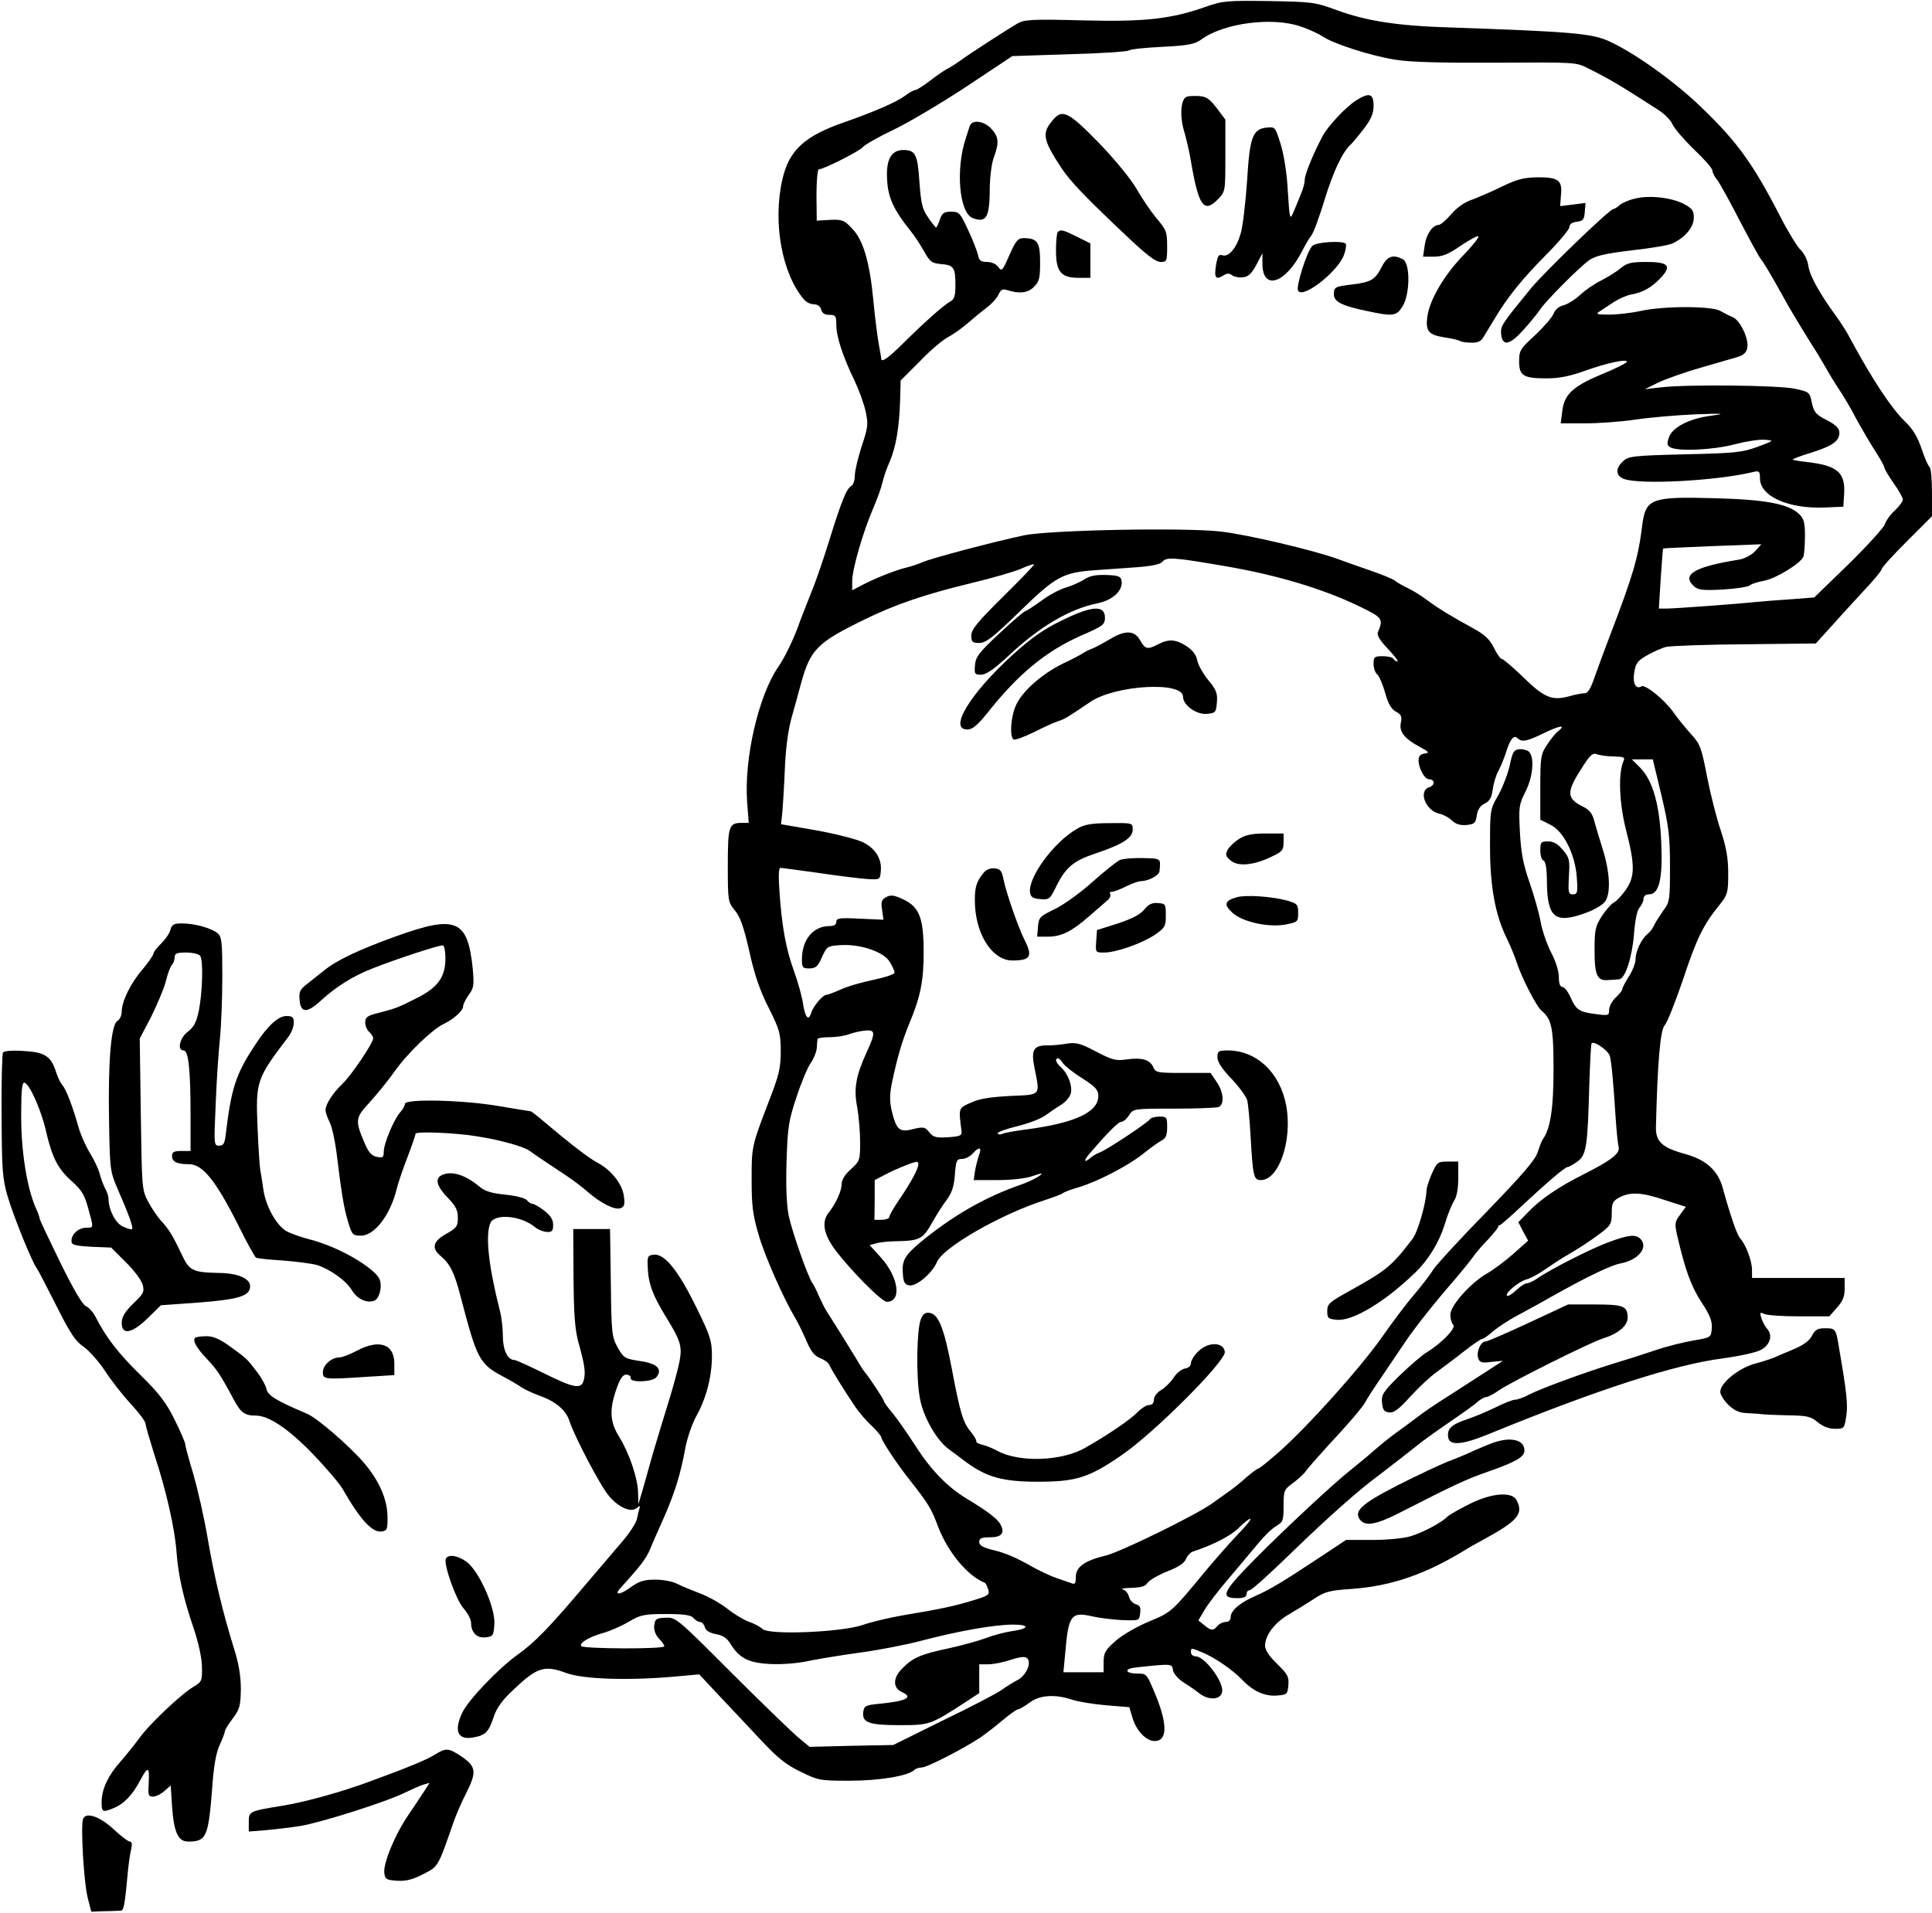 <?xml version="1.0" standalone="no"?>
<!DOCTYPE svg PUBLIC "-//W3C//DTD SVG 20010904//EN"
 "http://www.w3.org/TR/2001/REC-SVG-20010904/DTD/svg10.dtd">
<svg version="1.0" xmlns="http://www.w3.org/2000/svg"
 width="730pt" height="723pt" viewBox="0 0 730 723"
 preserveAspectRatio="xMidYMid meet">
<g transform="translate(0,723) scale(0.1,-0.1)"
fill="#000000" stroke="none">
<path d="M4555 7204 c-131 -46 -228 -57 -465 -51 -189 5 -218 3 -244 -11 -40
-23 -185 -117 -216 -140 -14 -10 -36 -25 -49 -31 -13 -7 -44 -28 -68 -47 -25
-19 -49 -34 -54 -34 -5 0 -23 -9 -38 -21 -34 -25 -114 -60 -228 -100 -154 -53
-212 -107 -237 -218 -37 -162 -1 -357 82 -453 8 -10 25 -18 37 -18 14 0 25 -8
28 -20 3 -14 14 -20 31 -20 23 0 26 -4 26 -38 0 -44 24 -118 69 -211 17 -36
36 -88 42 -117 10 -46 9 -59 -15 -130 -14 -44 -26 -93 -26 -111 0 -18 -6 -36
-14 -40 -18 -11 -36 -55 -85 -213 -23 -74 -53 -160 -66 -190 -12 -30 -37 -93
-54 -140 -18 -47 -49 -110 -70 -140 -75 -108 -130 -348 -118 -510 l6 -80 -27
0 c-48 0 -52 -13 -52 -161 0 -134 1 -138 26 -169 20 -23 34 -62 55 -154 19
-88 40 -149 73 -214 42 -84 46 -98 46 -165 0 -63 -6 -90 -46 -192 -64 -168
-64 -167 -64 -295 0 -94 4 -131 26 -205 22 -79 95 -243 138 -315 9 -14 27 -51
41 -83 19 -45 32 -61 54 -70 16 -6 32 -18 35 -26 7 -17 54 -93 97 -157 15 -22
43 -55 63 -73 20 -19 36 -39 36 -43 0 -11 60 -102 107 -161 71 -90 82 -108
108 -178 38 -97 110 -184 176 -211 4 -2 9 -13 13 -25 6 -20 1 -24 -56 -41 -68
-21 -122 -33 -267 -57 -52 -9 -119 -25 -150 -36 -81 -28 -353 -39 -379 -16
-10 9 -34 22 -53 28 -19 7 -56 29 -82 50 -27 21 -74 47 -105 58 -31 12 -70 28
-85 36 -16 8 -52 15 -81 15 -43 0 -61 -6 -93 -29 -41 -30 -65 -31 -38 -2 73
80 96 110 111 145 9 23 34 79 55 126 40 93 61 160 79 260 7 36 25 89 41 118
38 68 59 150 59 228 0 56 -6 76 -60 185 -67 137 -119 202 -160 197 -24 -3 -25
-6 -22 -58 3 -54 20 -98 67 -175 56 -91 63 -112 53 -168 -5 -28 -25 -101 -44
-162 -19 -60 -45 -148 -59 -195 -13 -47 -30 -107 -38 -135 l-15 -50 -1 43 c-1
55 -33 149 -71 211 -36 57 -38 103 -11 181 14 40 24 55 38 55 10 -1 17 -6 16
-13 -4 -18 82 -16 97 3 25 30 3 52 -61 61 -58 9 -62 11 -85 51 -22 41 -24 53
-26 245 l-3 203 -70 0 -69 0 1 -181 c1 -137 5 -196 18 -245 25 -90 28 -115 21
-144 -9 -37 -36 -32 -151 25 -55 27 -105 50 -111 50 -26 0 -44 38 -44 91 0 30
-5 72 -11 94 -43 171 -56 286 -36 333 17 37 117 28 170 -17 10 -8 29 -16 43
-17 20 -1 24 4 24 27 0 20 -10 35 -33 53 -19 15 -39 26 -44 26 -6 0 -16 6 -22
14 -7 8 -42 17 -82 21 -51 5 -77 13 -97 30 -55 46 -108 62 -144 43 -26 -13
-17 -43 25 -86 29 -30 37 -46 37 -74 0 -33 -5 -39 -42 -60 -51 -28 -59 -54
-25 -83 38 -32 54 -63 80 -165 59 -226 69 -245 157 -292 25 -13 56 -31 70 -41
14 -9 44 -23 67 -31 62 -22 101 -55 114 -95 19 -59 120 -252 151 -286 37 -43
82 -62 103 -45 13 11 15 10 11 -1 -2 -8 -7 -26 -10 -42 -4 -15 -28 -52 -54
-82 -26 -30 -87 -103 -137 -161 -142 -168 -195 -222 -261 -269 -72 -52 -185
-170 -208 -219 -31 -67 -17 -102 39 -93 49 8 61 20 80 77 11 34 32 64 73 102
91 87 118 96 202 65 62 -23 229 -29 403 -14 l99 9 71 -76 c40 -42 110 -117
157 -167 68 -73 99 -98 155 -125 67 -33 74 -34 185 -34 112 0 222 18 245 41 5
5 18 9 28 9 20 0 161 73 224 115 18 13 55 41 82 64 27 23 53 41 58 41 5 0 24
11 43 25 39 29 95 33 162 11 24 -8 82 -17 129 -21 l86 -7 12 -40 c15 -50 52
-88 84 -88 48 0 49 63 3 175 -33 79 -33 80 -69 80 -36 0 -50 12 -24 20 6 2 44
6 84 10 69 6 72 5 75 -17 2 -12 18 -32 38 -45 19 -12 47 -31 62 -43 36 -28 82
-24 86 7 5 38 -66 133 -100 133 -10 0 -18 7 -18 15 0 18 -1 18 43 0 48 -20
116 -67 152 -105 40 -42 85 -62 131 -58 37 3 39 5 42 39 3 32 -3 42 -42 80
-30 29 -46 53 -46 69 0 39 35 86 87 117 26 15 70 42 96 59 43 29 60 33 145 39
152 11 280 56 433 150 9 6 36 21 60 34 134 73 157 99 129 152 -18 33 -97 26
-179 -16 -38 -19 -75 -40 -82 -47 -24 -24 -93 -60 -139 -74 -25 -8 -89 -14
-144 -14 l-100 0 -95 -63 c-148 -98 -192 -124 -246 -148 -60 -26 -95 -56 -95
-81 0 -11 -7 -18 -19 -18 -10 0 -24 -7 -31 -15 -16 -19 -23 -19 -50 3 l-22 18
23 39 c13 22 55 77 94 122 38 46 88 104 110 131 22 27 52 56 68 65 25 15 27
21 27 76 0 58 1 61 38 88 20 15 41 35 46 43 5 8 41 49 80 92 84 90 139 155
146 171 3 7 32 52 65 100 33 49 71 105 85 126 33 49 109 146 185 233 33 39 66
80 74 92 8 11 32 40 54 62 21 23 39 45 38 48 -1 3 2 6 5 5 3 0 43 34 89 78 96
89 159 143 170 143 4 0 20 9 35 20 34 24 39 57 45 289 3 84 6 156 9 158 10 10
64 -28 69 -49 6 -24 13 -97 22 -237 3 -46 8 -94 11 -106 6 -24 -27 -50 -134
-104 -92 -46 -162 -94 -206 -140 l-39 -40 18 -35 19 -35 -54 -48 c-29 -26 -74
-60 -100 -75 -63 -36 -140 -122 -140 -157 0 -15 5 -32 11 -38 12 -12 -45 -71
-102 -105 -17 -11 -63 -50 -101 -87 -62 -61 -69 -72 -66 -102 2 -27 8 -35 26
-37 18 -3 37 11 81 60 32 35 77 77 100 93 23 17 69 51 103 78 33 26 64 47 69
47 5 0 23 13 41 29 18 15 60 43 93 60 33 18 92 50 130 72 132 74 221 117 258
124 68 13 107 61 75 93 -18 18 -45 15 -118 -12 -64 -23 -220 -102 -272 -138
-14 -10 -32 -18 -39 -18 -7 0 -25 -12 -41 -27 -15 -14 -31 -24 -34 -20 -9 9
46 55 75 62 13 3 45 20 70 38 25 17 58 39 72 47 59 34 93 57 135 88 40 30 44
37 44 77 0 39 4 46 30 60 41 21 84 19 172 -11 l78 -25 -22 -30 c-20 -27 -21
-33 -10 -82 30 -128 51 -186 90 -247 33 -50 42 -73 40 -100 -3 -35 -3 -35 -68
-46 -36 -6 -101 -22 -145 -37 -44 -15 -116 -38 -160 -51 -110 -34 -265 -91
-314 -115 -22 -12 -47 -21 -56 -21 -9 0 -42 -13 -74 -29 -31 -15 -80 -36 -108
-45 -59 -20 -76 -36 -71 -68 4 -33 53 -29 153 12 410 168 704 263 884 286 66
9 129 23 146 33 34 19 44 55 22 79 -8 9 -18 28 -22 41 -6 21 -5 23 11 15 11
-5 70 -9 132 -9 l114 0 29 33 c22 24 29 42 29 72 l0 40 -175 0 -175 0 0 30 c0
34 -23 96 -45 120 -12 14 -35 80 -65 188 -18 68 -63 109 -144 131 -87 24 -111
47 -109 104 6 241 16 363 33 382 10 11 41 90 70 175 51 154 76 205 138 281 30
38 32 46 32 118 0 58 -7 98 -28 162 -16 46 -39 138 -52 204 -21 110 -26 123
-60 160 -20 22 -51 60 -67 83 -33 47 -107 107 -121 98 -21 -13 -34 12 -27 52
5 35 13 45 48 65 23 13 56 28 72 32 17 4 151 9 298 10 l268 3 57 63 c31 35 87
96 124 136 38 40 68 77 68 82 0 6 43 53 95 105 l95 95 0 90 c0 49 -4 92 -9 96
-5 3 -19 34 -30 68 -15 45 -33 75 -62 103 -52 50 -124 159 -205 309 -14 28
-40 68 -56 90 -61 83 -99 151 -105 189 -3 23 -16 49 -30 62 -12 12 -47 68 -76
125 -103 200 -162 282 -298 413 -100 97 -254 207 -349 250 -66 30 -141 36
-595 52 -204 6 -320 24 -435 66 -81 30 -93 31 -255 34 -159 2 -175 1 -240 -22z
m359 -74 c31 -10 69 -28 84 -38 39 -27 184 -74 277 -88 54 -9 176 -12 380 -11
295 2 301 2 345 -21 84 -42 116 -61 262 -155 26 -16 52 -42 58 -58 7 -15 43
-57 81 -94 38 -36 69 -71 69 -79 0 -7 8 -24 19 -37 10 -13 48 -82 85 -154 37
-71 73 -137 80 -145 7 -8 30 -46 52 -85 21 -38 46 -81 54 -96 19 -33 79 -132
102 -167 10 -15 26 -44 38 -64 11 -20 33 -56 49 -80 16 -24 46 -74 66 -113 21
-38 53 -93 72 -122 18 -28 33 -55 33 -60 0 -5 16 -32 35 -59 19 -27 35 -55 35
-62 0 -7 -14 -26 -30 -41 -17 -15 -34 -39 -38 -52 -4 -13 -66 -81 -137 -151
l-130 -126 -90 -7 c-49 -3 -108 -8 -130 -10 -63 -7 -307 -25 -338 -25 l-29 0
7 113 c4 61 8 113 9 114 1 1 85 5 186 9 l185 7 -24 -27 c-14 -14 -40 -28 -60
-31 -169 -27 -219 -57 -170 -101 16 -14 33 -16 109 -12 49 3 96 10 102 16 7 6
31 13 53 17 45 8 139 66 149 91 3 8 6 44 6 78 0 52 -4 66 -23 84 -40 38 -128
54 -316 59 -243 7 -263 -1 -276 -103 -15 -123 -35 -189 -121 -414 -20 -52 -46
-123 -58 -157 -15 -44 -26 -63 -38 -63 -10 0 -37 -5 -61 -12 -64 -17 -93 -4
-172 73 -39 38 -76 69 -81 69 -5 0 -19 20 -30 43 -16 32 -35 49 -77 72 -82 45
-127 72 -172 105 -22 17 -56 38 -75 47 -19 9 -42 22 -50 29 -8 6 -49 23 -90
37 -41 14 -100 35 -130 46 -93 33 -335 90 -436 102 -137 16 -645 6 -744 -14
-121 -26 -352 -87 -385 -102 -16 -7 -43 -16 -60 -20 -39 -9 -120 -41 -167 -66
l-38 -20 0 35 c0 45 41 186 79 274 16 37 32 82 36 101 4 18 16 53 27 77 23 54
36 129 39 230 l2 76 73 73 c39 41 87 81 106 91 18 9 52 33 75 53 23 20 56 47
73 60 18 13 37 35 43 48 8 18 15 22 31 17 48 -15 79 -12 103 12 20 20 23 33
23 93 0 76 -10 91 -63 91 -21 0 -29 -10 -53 -64 -26 -60 -29 -63 -42 -45 -8
11 -25 19 -42 19 -24 0 -31 5 -35 28 -4 15 -20 57 -38 95 -29 62 -33 67 -63
67 -27 0 -34 -5 -43 -30 -5 -16 -12 -30 -14 -30 -2 0 -16 17 -30 38 -22 31
-27 52 -33 135 -7 104 -15 120 -61 120 -46 0 -66 -37 -61 -113 3 -67 26 -115
88 -192 14 -17 37 -52 51 -77 23 -41 30 -46 65 -49 48 -4 54 -13 54 -79 0 -42
-4 -54 -20 -63 -24 -13 -93 -74 -177 -157 -54 -54 -83 -75 -83 -59 0 2 -4 25
-9 52 -5 27 -15 103 -21 168 -14 148 -39 231 -82 274 -28 30 -37 33 -82 31
l-50 -3 -1 97 c0 53 4 97 9 97 18 0 152 68 165 83 7 9 59 39 116 66 57 27 181
101 277 164 l173 115 215 7 c118 3 219 10 225 14 5 5 63 11 127 14 98 5 122
10 146 27 85 63 269 87 376 50z m-283 -2040 c193 -33 367 -85 504 -151 90 -44
93 -47 71 -99 -4 -11 9 -32 39 -63 24 -26 41 -47 35 -47 -5 0 -12 5 -15 10 -3
6 -22 10 -41 10 -31 0 -34 -3 -34 -29 0 -16 6 -34 14 -40 7 -6 21 -38 30 -70
11 -41 23 -61 41 -71 19 -10 23 -18 18 -42 -7 -34 14 -60 72 -91 35 -19 37
-22 18 -25 -16 -2 -23 -10 -23 -25 0 -31 23 -72 39 -72 23 0 24 -23 2 -30 -43
-13 -16 -87 36 -100 16 -3 38 -15 49 -26 15 -14 32 -19 55 -17 30 3 35 7 39
36 3 22 13 37 30 45 19 9 26 23 30 52 3 22 12 54 21 70 9 17 22 48 29 70 16
52 30 69 44 55 16 -16 36 -12 101 20 58 28 84 32 53 7 -9 -6 -28 -30 -42 -51
-24 -36 -26 -46 -26 -162 l0 -122 38 -19 c50 -24 94 -112 100 -200 4 -57 2
-63 -15 -63 -17 0 -18 7 -15 68 4 62 2 71 -23 100 -19 23 -35 32 -56 32 -26 0
-29 -3 -29 -34 0 -19 5 -36 12 -38 8 -3 13 -31 13 -85 2 -133 32 -156 150
-112 30 11 62 30 70 42 22 31 18 111 -9 197 -13 41 -28 91 -33 110 -6 25 -18
40 -43 52 -62 31 -62 55 -1 149 30 47 40 55 56 48 11 -4 40 -8 64 -8 37 -1 42
-3 35 -18 -20 -47 -16 -159 10 -260 34 -132 34 -176 -1 -226 -15 -21 -35 -43
-45 -48 -10 -5 -31 -29 -46 -52 -24 -38 -27 -51 -27 -128 0 -96 10 -117 52
-113 16 1 34 2 41 3 23 2 49 83 56 171 4 52 12 91 21 100 8 9 15 24 15 33 0
10 8 17 21 17 38 0 52 59 46 195 -6 143 -31 233 -79 283 l-32 32 40 0 39 0 33
-137 c28 -119 32 -156 32 -269 0 -124 -1 -133 -25 -165 -13 -19 -29 -43 -34
-54 -5 -12 -16 -27 -26 -35 -23 -19 -45 -65 -45 -95 0 -14 -11 -43 -25 -65
-14 -22 -25 -43 -25 -48 0 -5 -11 -19 -25 -32 -14 -13 -25 -34 -25 -47 0 -21
-3 -22 -47 -16 -65 8 -77 15 -98 62 -10 23 -24 41 -32 41 -8 0 -13 13 -13 38
0 22 -12 60 -29 92 -16 31 -34 83 -40 117 -6 33 -25 100 -42 149 -24 68 -32
113 -36 189 -5 94 -4 104 21 153 29 58 35 132 12 152 -8 6 -25 10 -38 8 -18
-2 -24 -13 -33 -59 -7 -31 -26 -82 -43 -113 -32 -55 -32 -57 -32 -196 0 -152
20 -260 65 -350 12 -25 28 -63 35 -85 18 -57 75 -169 95 -185 38 -32 45 -64
45 -223 0 -146 -12 -223 -40 -262 -4 -5 -13 -28 -20 -50 -10 -30 -58 -85 -192
-224 -99 -101 -190 -200 -203 -220 -12 -20 -45 -62 -71 -93 -27 -31 -83 -105
-124 -164 -82 -116 -279 -336 -389 -433 -38 -33 -72 -61 -76 -61 -4 0 -24 -15
-44 -32 -20 -18 -48 -41 -61 -50 -14 -10 -45 -32 -70 -50 -63 -45 -345 -183
-402 -197 -79 -19 -113 -43 -113 -80 0 -24 -3 -30 -15 -25 -8 3 -34 12 -58 20
-23 8 -61 26 -85 39 -68 39 -108 56 -159 68 -35 9 -48 17 -48 29 0 14 8 18 40
18 45 0 58 16 40 49 -10 20 -49 50 -129 98 -72 44 -133 107 -191 197 -32 50
-72 107 -89 127 -17 20 -31 40 -31 43 0 7 -55 90 -73 111 -5 6 -18 26 -30 47
-19 32 -90 146 -117 188 -5 8 -16 31 -25 50 -8 19 -19 42 -25 50 -19 28 -77
195 -90 256 -8 40 -11 112 -8 205 4 130 8 154 38 244 18 55 42 112 53 127 11
15 21 40 23 55 1 15 2 31 3 36 1 4 21 7 45 7 25 0 57 5 73 11 15 6 43 12 61
14 40 4 41 -7 7 -81 -41 -90 -50 -138 -36 -209 6 -34 11 -94 11 -132 0 -67 -1
-71 -35 -102 -23 -20 -35 -41 -35 -57 0 -25 -22 -73 -48 -106 -28 -34 -21 -80
21 -138 57 -77 178 -200 198 -200 58 0 44 95 -24 169 l-41 45 24 7 c14 4 50 8
80 8 85 2 97 8 132 70 17 31 43 71 57 89 18 25 26 50 29 93 4 53 7 59 27 59
12 0 30 9 40 20 25 28 36 25 24 -6 -5 -15 -12 -42 -15 -60 l-5 -34 89 0 c53 0
107 6 133 15 38 13 42 13 25 0 -11 -8 -40 -22 -65 -31 -137 -47 -259 -117
-382 -218 -62 -52 -73 -71 -67 -127 2 -26 8 -35 25 -37 26 -4 86 47 103 88 23
56 243 182 410 235 30 10 60 21 65 25 6 5 33 15 61 23 71 21 190 83 244 127
25 20 55 42 68 49 17 9 22 20 22 51 0 38 -2 40 -29 40 -17 0 -33 -5 -36 -10
-8 -13 -166 -118 -191 -126 -11 -4 -27 -14 -36 -22 -22 -18 -24 -9 -3 16 66
77 110 122 121 122 8 0 21 11 30 25 16 25 17 25 169 25 84 0 160 3 169 6 23 9
20 56 -7 95 l-23 34 -103 0 c-98 0 -105 1 -114 23 -13 28 -44 36 -101 28 -39
-6 -54 -2 -115 30 -59 31 -76 35 -108 30 -21 -4 -54 -7 -75 -7 -53 1 -63 -17
-49 -86 21 -105 26 -100 -91 -105 -75 -4 -116 -10 -149 -25 -49 -22 -47 -19
-36 -108 2 -17 -5 -20 -51 -23 -45 -3 -56 0 -71 19 -16 20 -22 21 -60 12 -52
-14 -64 -3 -81 66 -9 38 -9 63 0 108 20 95 37 154 65 223 43 102 55 163 55
270 0 130 -16 171 -75 200 -36 17 -48 19 -66 10 -18 -10 -21 -18 -16 -49 l5
-37 -89 4 c-77 4 -89 2 -89 -12 0 -11 -9 -16 -26 -16 -62 0 -104 -52 -104
-126 0 -31 3 -34 28 -34 24 0 32 7 48 43 18 40 21 42 69 45 75 5 163 -25 186
-62 11 -17 19 -36 19 -42 0 -6 -36 -18 -79 -27 -44 -9 -100 -25 -125 -37 -25
-11 -49 -20 -54 -20 -13 0 -49 -42 -57 -68 -10 -33 -23 -18 -31 36 -4 26 -19
81 -34 122 -30 82 -46 168 -55 303 -4 57 -3 87 4 87 5 0 70 -9 143 -19 73 -11
156 -21 183 -23 50 -3 50 -3 53 29 5 47 -21 88 -70 111 -24 11 -102 31 -175
44 l-132 23 4 35 c2 19 7 92 10 163 3 85 12 153 26 205 12 42 28 100 35 127
36 131 61 156 239 243 116 57 230 96 400 137 83 20 170 45 194 56 24 11 46 18
48 16 2 -2 -51 -57 -117 -122 -97 -96 -120 -124 -120 -147 0 -24 4 -28 30 -28
25 0 51 20 153 119 136 133 163 147 283 156 38 3 108 7 156 11 57 4 91 11 99
20 16 20 43 18 240 -16z m-615 -1878 c7 -10 39 -36 73 -57 51 -33 61 -44 61
-67 0 -62 -90 -103 -275 -127 -39 -5 -78 -12 -87 -16 -10 -4 -18 -3 -18 2 0 5
34 17 75 27 41 10 89 28 107 42 18 13 46 32 61 41 15 10 30 28 33 41 7 27 -10
74 -37 98 -19 17 -25 34 -11 34 4 0 12 -8 18 -18z m-546 -382 c0 -17 -28 -69
-71 -132 -22 -32 -39 -62 -39 -68 0 -5 -13 -10 -28 -10 l-28 0 1 75 0 75 40
21 c40 21 104 47 118 48 4 1 7 -4 7 -9z m1209 -1397 c-31 -32 -85 -94 -122
-138 -132 -160 -131 -158 -215 -193 -45 -19 -100 -50 -126 -73 -40 -35 -46
-46 -46 -80 l0 -39 -76 0 -76 0 7 73 c12 143 22 157 103 138 26 -6 76 -12 112
-14 65 -2 65 -2 68 26 3 22 -1 30 -16 34 -11 3 -23 15 -26 28 -3 13 -14 26
-24 28 -9 3 6 5 33 6 37 1 53 6 61 19 7 10 40 29 74 43 42 16 65 31 71 47 5
12 17 25 26 28 72 23 145 60 173 89 19 19 39 35 44 35 6 0 -15 -26 -45 -57z
m-2059 -318 c7 -8 18 -15 25 -15 7 0 15 -9 18 -19 3 -13 17 -22 42 -27 25 -4
42 -15 54 -35 34 -56 69 -74 153 -78 46 -2 107 3 150 13 40 8 127 22 193 31
66 9 170 29 230 45 137 36 273 60 343 60 65 0 61 -16 -6 -25 -26 -4 -69 -15
-97 -26 -27 -10 -91 -28 -142 -39 -105 -22 -136 -36 -176 -78 -34 -35 -33 -72
1 -87 44 -20 17 -34 -83 -44 -54 -5 -60 -8 -63 -30 -6 -41 20 -51 137 -51 113
0 117 1 249 87 l52 34 0 55 0 54 34 0 c18 0 57 7 85 17 37 12 55 13 62 6 18
-18 -4 -66 -37 -83 -16 -8 -43 -25 -61 -38 -17 -12 -116 -64 -220 -114 l-188
-93 -158 -3 -158 -4 -41 34 c-22 18 -136 128 -252 244 -208 208 -212 212 -251
210 -35 -1 -40 -5 -43 -29 -2 -16 4 -35 17 -49 12 -12 21 -25 21 -30 0 -11
-307 -10 -314 1 -8 12 31 35 85 50 25 7 68 26 95 42 44 26 58 29 140 29 69 0
95 -4 104 -15z"/>
<path d="M4483 6864 c-21 -9 -26 -69 -10 -126 9 -29 21 -82 27 -118 29 -170
49 -198 103 -142 27 28 27 30 27 164 l0 136 -33 44 c-27 35 -39 43 -67 45 -19
1 -40 0 -47 -3z"/>
<path d="M5125 6851 c-39 -24 -108 -98 -128 -136 -36 -68 -67 -145 -67 -164 0
-11 -6 -35 -14 -53 -7 -18 -20 -49 -28 -68 -14 -33 -15 -32 -22 77 -3 66 -15
139 -27 178 -20 64 -21 66 -51 63 -55 -5 -66 -34 -76 -203 -6 -82 -16 -171
-24 -197 -16 -56 -45 -90 -69 -83 -14 5 -18 -2 -24 -35 -8 -49 -2 -59 26 -42
15 10 24 10 34 2 8 -6 26 -10 41 -8 21 2 33 14 51 47 l23 44 0 -39 c0 -105 88
-76 151 49 12 23 27 49 34 57 7 8 30 69 50 135 33 108 68 182 100 210 6 6 28
32 48 58 28 37 37 58 37 88 0 45 -16 51 -65 20z"/>
<path d="M3973 6770 c-37 -45 -30 -73 39 -177 34 -51 93 -112 251 -261 69 -65
104 -92 122 -92 24 0 25 3 25 59 0 54 -3 63 -41 107 -22 27 -56 77 -75 111
-21 36 -80 109 -142 173 -119 122 -140 131 -179 80z"/>
<path d="M3664 6753 c-3 -10 -10 -29 -14 -43 -40 -117 -26 -284 25 -304 53
-20 65 2 65 123 1 36 7 84 15 106 21 56 19 78 -10 109 -28 30 -73 35 -81 9z"/>
<path d="M5675 6525 c-38 -19 -90 -41 -114 -50 -27 -9 -57 -30 -78 -55 -19
-22 -40 -40 -47 -40 -23 0 -48 -37 -53 -79 l-6 -41 41 0 c32 0 55 9 102 42 33
22 63 38 66 35 4 -3 -23 -37 -59 -74 -72 -75 -126 -168 -134 -231 -7 -53 5
-68 65 -77 26 -4 52 -10 57 -13 6 -4 25 -7 43 -7 24 -1 38 5 46 19 7 12 25 41
40 66 51 86 106 154 195 244 50 50 91 99 91 108 0 11 10 18 28 20 23 3 28 8
30 37 l3 34 -48 -6 -48 -6 3 40 c6 58 -9 69 -87 69 -54 -1 -78 -7 -136 -35z"/>
<path d="M6176 6479 c-22 -5 -47 -16 -56 -24 -9 -8 -20 -15 -24 -15 -14 0
-258 -236 -309 -297 -113 -138 -118 -145 -115 -176 5 -47 32 -42 84 16 26 29
54 63 63 77 21 32 147 159 186 187 24 16 60 25 162 37 73 8 143 20 155 27 48
24 78 62 78 96 0 28 -6 35 -39 53 -48 24 -132 33 -185 19z"/>
<path d="M3997 6353 c-4 -3 -7 -35 -7 -70 0 -80 19 -103 85 -103 l45 0 0 65 0
65 -50 25 c-52 26 -63 29 -73 18z"/>
<path d="M4959 6301 c-19 -16 -64 -155 -54 -170 19 -32 158 79 175 141 6 17 7
34 5 37 -13 12 -108 7 -126 -8z"/>
<path d="M5220 6220 c-24 -47 -39 -56 -110 -65 -67 -8 -70 -10 -70 -38 0 -27
31 -43 123 -62 101 -22 114 -20 137 18 28 46 29 162 1 177 -38 20 -60 12 -81
-30z"/>
<path d="M6123 6216 c-15 -13 -48 -33 -73 -46 -25 -12 -61 -37 -80 -55 -19
-18 -48 -35 -63 -39 -17 -4 -31 -16 -37 -32 -6 -14 -37 -50 -70 -81 -56 -51
-60 -58 -60 -99 0 -54 16 -64 104 -64 47 0 87 8 143 28 85 31 168 48 159 33
-4 -5 -46 -26 -95 -46 -108 -45 -141 -76 -148 -139 l-6 -46 92 0 c50 0 135 6
189 14 53 8 156 17 227 20 109 4 119 3 61 -5 -84 -11 -147 -44 -160 -82 -8
-22 -7 -30 4 -37 27 -17 163 -11 245 11 43 11 94 19 114 17 35 -3 35 -3 -29
-27 -58 -21 -87 -24 -275 -28 -194 -5 -212 -7 -232 -26 -30 -27 -29 -55 3 -67
60 -23 356 -7 492 27 19 4 22 1 22 -25 0 -68 108 -116 246 -110 l69 3 3 48 c5
82 -26 108 -142 121 -27 3 -50 7 -52 9 -2 2 29 14 69 26 82 26 107 44 107 76
0 16 -13 29 -47 47 -42 21 -49 30 -57 66 -8 40 -10 41 -65 53 -61 13 -405 17
-506 5 l-60 -7 50 25 c28 13 100 39 160 56 61 18 124 36 141 41 22 7 33 17 36
34 7 33 -26 103 -54 116 -13 5 -34 16 -48 24 -33 19 -213 19 -300 0 -36 -8
-90 -14 -120 -14 -46 0 -52 2 -36 12 10 7 34 22 53 35 20 13 49 26 67 29 44 8
77 27 110 62 44 46 31 61 -53 61 -58 0 -74 -4 -98 -24z"/>
<path d="M4095 5039 c-16 -10 -48 -24 -69 -30 -21 -6 -63 -28 -92 -50 -29 -21
-57 -39 -61 -39 -4 -1 -48 -38 -97 -84 -77 -72 -90 -89 -92 -120 -3 -33 -1
-36 24 -36 19 1 48 21 102 71 118 111 230 177 337 199 58 12 96 48 91 84 -3
18 -11 21 -58 23 -40 1 -63 -3 -85 -18z"/>
<path d="M4014 4886 c-69 -33 -115 -65 -189 -132 -160 -146 -242 -281 -170
-281 19 0 37 15 73 59 119 151 224 237 357 296 83 36 90 41 90 68 0 48 -50 45
-161 -10z"/>
<path d="M4195 4815 c-22 -13 -51 -29 -65 -35 -14 -5 -32 -14 -40 -20 -8 -5
-42 -23 -76 -39 -78 -39 -152 -104 -175 -156 -20 -43 -25 -120 -9 -130 5 -3
40 10 77 28 37 19 79 38 93 42 24 8 32 13 121 73 94 63 349 78 349 19 0 -32
50 -68 89 -65 34 3 36 5 39 44 3 34 -3 48 -32 83 -19 23 -38 56 -42 74 -4 22
-17 39 -41 55 -40 26 -67 28 -107 7 -40 -21 -49 -19 -68 15 -21 38 -57 39
-113 5z"/>
<path d="M4070 4098 c-88 -50 -186 -184 -178 -241 2 -17 11 -23 38 -25 33 -3
37 0 57 40 38 79 67 104 151 132 104 35 142 59 142 91 0 25 -1 25 -87 24 -69
0 -96 -5 -123 -21z"/>
<path d="M4683 4060 c-17 -10 -37 -29 -44 -41 -10 -20 -8 -25 12 -42 28 -23
88 -17 155 16 39 18 44 25 44 54 l0 33 -67 0 c-50 0 -77 -5 -100 -20z"/>
<path d="M4232 3980 c-13 -6 -59 -43 -103 -82 -45 -41 -108 -86 -142 -103 -58
-28 -62 -32 -65 -67 l-3 -38 41 0 c50 0 90 20 155 77 28 24 58 50 68 59 10 8
15 19 12 24 -4 6 0 10 7 10 8 0 31 9 53 20 22 11 47 20 57 20 27 0 68 22 69
37 5 50 7 48 -61 50 -36 1 -75 -2 -88 -7z"/>
<path d="M3718 3933 c-30 -35 -37 -61 -34 -125 6 -116 68 -208 141 -208 69 0
78 15 46 78 -23 46 -68 174 -79 227 -6 33 -12 41 -33 43 -15 2 -32 -4 -41 -15z"/>
<path d="M4673 3839 c-46 -13 -50 -28 -16 -59 39 -35 137 -56 201 -44 45 9 47
10 47 44 0 31 -3 35 -40 46 -59 16 -156 23 -192 13z"/>
<path d="M4324 3793 c-15 -19 -46 -35 -100 -53 l-79 -25 -3 -42 c-3 -43 -3
-43 30 -43 46 0 144 35 193 68 37 26 40 32 40 72 0 43 -1 45 -30 47 -22 2 -36
-5 -51 -24z"/>
<path d="M4600 3234 c0 -17 17 -44 54 -82 29 -31 56 -68 59 -82 3 -14 9 -72
12 -130 9 -157 12 -170 39 -170 68 0 120 149 96 281 -23 125 -112 209 -221
209 -35 0 -39 -3 -39 -26z"/>
<path d="M5410 2794 c-11 -26 -20 -54 -20 -63 -1 -46 -32 -155 -52 -182 -80
-105 -100 -121 -241 -199 -74 -41 -82 -48 -82 -75 0 -27 3 -30 37 -33 61 -5
183 69 298 181 49 48 88 113 109 180 11 38 28 78 36 90 9 14 15 44 15 84 l0
63 -40 0 c-37 0 -40 -2 -60 -46z"/>
<path d="M3479 2243 c-15 -38 -18 -213 -4 -293 11 -70 62 -162 110 -197 13
-10 44 -32 67 -50 77 -56 138 -73 269 -73 144 0 193 15 315 99 123 83 397 358
392 392 -5 37 -61 39 -99 3 -16 -15 -29 -36 -29 -45 0 -11 -9 -19 -22 -21 -13
-2 -32 -17 -43 -34 -11 -17 -32 -38 -47 -47 -16 -9 -28 -25 -28 -37 0 -13 -7
-20 -18 -20 -10 0 -29 -12 -43 -26 -24 -27 -116 -89 -199 -136 -89 -51 -250
-56 -332 -11 -18 10 -44 20 -57 23 -14 3 -24 9 -22 13 1 4 -8 20 -21 36 -29
34 -40 70 -72 240 -29 152 -50 204 -83 209 -17 3 -26 -4 -34 -25z"/>
<path d="M644 3716 c-3 -13 -19 -36 -35 -52 -16 -15 -29 -32 -29 -38 0 -5 -18
-31 -40 -58 -47 -54 -79 -121 -80 -160 0 -15 -7 -31 -16 -36 -24 -13 -36 -151
-32 -375 3 -185 4 -194 31 -257 46 -105 61 -149 56 -155 -3 -3 -19 2 -36 10
-28 14 -53 64 -53 106 0 8 -6 26 -14 40 -7 14 -16 39 -20 55 -4 16 -20 50 -36
76 -16 26 -36 71 -44 100 -22 78 -46 141 -61 158 -7 8 -18 31 -24 51 -19 58
-43 73 -123 77 -43 3 -73 0 -77 -6 -3 -6 -6 -113 -5 -239 1 -202 3 -237 23
-305 21 -72 93 -251 111 -273 4 -5 37 -69 73 -140 53 -106 73 -135 103 -155
20 -14 56 -54 80 -90 23 -36 67 -92 98 -126 31 -33 56 -67 56 -75 0 -8 16 -61
34 -119 44 -133 76 -275 83 -365 6 -86 25 -173 65 -290 18 -53 31 -113 31
-145 1 -52 0 -56 -32 -75 -46 -27 -170 -144 -206 -196 -17 -23 -48 -62 -71
-88 -45 -51 -68 -100 -70 -146 -1 -44 3 -46 44 -29 40 16 72 49 102 106 29 54
35 52 32 -8 -3 -48 -2 -54 16 -54 10 0 30 9 43 21 l24 21 5 -79 c7 -98 23
-133 61 -133 68 0 76 17 90 193 6 90 15 142 29 172 11 24 20 48 20 53 0 4 13
26 30 48 26 35 29 47 30 111 0 49 -8 96 -25 150 -42 134 -75 271 -100 417 -13
78 -38 187 -54 243 -17 56 -31 108 -31 114 0 7 -18 49 -40 93 -32 65 -57 98
-130 170 -84 82 -131 144 -170 221 -9 17 -25 34 -36 39 -13 6 -48 66 -97 166
-42 86 -77 160 -77 164 0 4 -6 22 -14 39 -34 76 -56 214 -56 347 0 101 3 131
13 128 20 -7 64 -106 82 -188 23 -98 45 -139 98 -186 35 -31 47 -51 60 -100
21 -76 22 -74 -7 -74 -29 0 -56 -24 -56 -50 0 -15 11 -18 75 -22 l75 -3 55
-55 c31 -30 59 -68 64 -85 7 -27 4 -34 -36 -72 -32 -32 -43 -50 -43 -73 0 -47
38 -40 98 18 l50 49 140 10 c156 12 197 25 197 62 0 29 -46 49 -115 50 -102 2
-114 8 -143 69 -36 76 -50 98 -80 130 -13 15 -35 47 -48 72 -23 43 -23 55 -27
330 l-4 285 42 80 c22 44 48 105 56 134 7 30 18 59 24 65 5 5 10 18 10 28 0
15 8 18 44 18 24 0 48 -6 52 -12 13 -17 9 -140 -5 -209 -9 -43 -19 -61 -41
-78 -31 -23 -42 -71 -16 -71 18 0 26 -72 26 -242 l0 -138 -35 0 c-28 0 -35 -4
-35 -19 0 -22 19 -31 64 -31 52 0 102 -62 190 -238 30 -61 59 -112 63 -115 4
-3 51 -8 103 -11 52 -4 110 -12 128 -17 51 -17 110 -59 132 -96 21 -35 63 -52
89 -36 9 6 17 25 19 44 2 27 -3 40 -23 59 -52 49 -157 103 -242 125 -32 8 -72
22 -89 31 -39 21 -80 95 -89 159 -4 28 -9 61 -12 75 -2 14 -7 87 -10 162 -7
172 -4 181 117 340 11 14 20 38 20 52 0 22 -5 26 -28 26 -31 0 -71 -37 -118
-109 -74 -112 -90 -164 -111 -338 -4 -35 -9 -43 -25 -43 -20 0 -20 4 -13 158
3 86 11 198 16 247 5 50 9 156 9 236 0 126 -2 148 -17 161 -23 20 -87 38 -135
38 -31 0 -39 -4 -44 -24z"/>
<path d="M1495 3691 c-143 -52 -223 -90 -272 -130 -18 -14 -46 -37 -63 -50
-26 -20 -31 -29 -28 -60 4 -50 28 -51 80 -3 58 53 120 92 193 121 96 38 259
91 269 88 5 -2 9 -24 9 -49 0 -71 -29 -111 -110 -151 -69 -35 -76 -38 -150
-57 -35 -9 -43 -15 -43 -34 0 -13 7 -29 15 -36 8 -7 15 -18 15 -24 0 -18 -81
-138 -115 -171 -38 -36 -65 -79 -65 -100 0 -9 7 -29 15 -45 9 -17 20 -67 26
-112 19 -155 28 -213 44 -265 15 -50 18 -53 49 -53 51 0 111 78 135 177 5 21
23 74 40 118 17 44 31 85 31 90 0 10 153 4 235 -10 88 -14 171 -38 194 -53 25
-18 72 -50 142 -96 24 -16 60 -43 79 -60 49 -43 104 -71 125 -62 14 5 17 14
12 47 -6 45 -49 99 -102 126 -30 16 -104 73 -196 151 -27 23 -51 42 -54 42 -2
0 -57 9 -122 20 -135 23 -353 28 -353 8 0 -6 -8 -21 -18 -32 -24 -27 -62 -118
-62 -149 0 -21 -4 -24 -26 -19 -19 3 -31 16 -46 51 -37 87 -36 96 18 154 27
30 69 81 93 115 48 69 141 159 187 182 40 19 74 51 74 67 0 8 10 27 21 43 19
25 21 36 15 101 -19 184 -63 202 -291 120z"/>
<path d="M5775 2230 c-82 -38 -155 -70 -162 -70 -18 0 -35 -38 -28 -62 6 -18
13 -20 51 -15 l43 4 -62 -40 c-34 -22 -91 -59 -127 -82 -85 -54 -99 -64 -151
-103 -24 -18 -55 -41 -68 -50 -13 -9 -48 -37 -77 -62 -28 -25 -69 -58 -90 -75
-68 -54 -247 -221 -363 -338 -122 -124 -133 -147 -66 -147 24 0 35 4 35 15 0
8 5 15 12 15 7 0 78 64 159 143 136 132 257 239 327 290 29 22 108 83 167 130
17 13 66 48 110 78 44 30 89 62 99 72 11 9 25 17 31 17 7 0 30 12 51 27 51 34
338 177 389 194 59 18 95 48 95 79 0 44 -16 50 -124 50 l-101 0 -150 -70z"/>
<path d="M6846 2181 c-10 -19 -33 -35 -68 -50 -29 -12 -62 -26 -73 -31 -11 -5
-45 -16 -75 -24 -61 -17 -130 -73 -130 -106 0 -11 14 -33 31 -50 25 -23 42
-30 75 -31 24 -1 49 -3 54 -4 6 -1 48 -3 94 -4 74 -1 88 -4 114 -26 20 -16 42
-25 65 -25 35 0 36 1 43 48 7 43 1 94 -27 256 -12 75 -13 76 -54 76 -28 0 -37
-6 -49 -29z"/>
<path d="M737 2174 c-10 -11 5 -38 45 -80 38 -40 53 -63 102 -155 26 -48 41
-59 82 -59 50 0 124 -50 216 -145 50 -52 101 -112 113 -133 67 -117 112 -165
147 -160 21 3 23 8 22 59 -1 65 -34 138 -92 204 -57 65 -174 166 -212 182
-118 50 -148 69 -153 93 -3 14 -19 43 -36 65 -40 52 -37 49 -100 95 -40 29
-64 40 -91 40 -20 0 -39 -3 -43 -6z"/>
<path d="M1348 2125 c-26 -14 -55 -25 -65 -25 -30 0 -63 -29 -63 -56 0 -28 7
-28 173 -17 l97 6 0 43 c0 75 -57 94 -142 49z"/>
<path d="M5650 1780 c-14 -4 -47 -18 -75 -30 -27 -13 -75 -33 -105 -44 -30
-12 -115 -52 -188 -89 -139 -71 -169 -99 -142 -132 20 -24 60 -17 145 26 211
108 256 129 340 158 105 37 135 55 135 79 0 39 -47 52 -110 32z"/>
<path d="M1685 1340 c-11 -18 37 -154 66 -188 16 -18 29 -43 29 -55 0 -37 22
-59 55 -55 28 3 30 6 33 50 4 62 -59 203 -106 236 -32 23 -67 29 -77 12z"/>
<path d="M1642 598 c-30 -19 -106 -50 -237 -98 -115 -43 -253 -81 -341 -95
-123 -20 -124 -21 -124 -62 l0 -35 63 5 c34 3 94 10 132 16 78 13 325 91 395
126 25 12 56 26 69 30 l24 7 -19 -30 c-10 -16 -38 -57 -60 -90 -50 -72 -96
-183 -92 -220 3 -24 7 -27 48 -30 34 -2 59 4 99 25 58 30 54 22 117 203 9 25
29 71 45 102 41 81 38 101 -15 138 -52 35 -60 35 -104 8z"/>
<path d="M314 356 c-10 -26 3 -246 18 -301 l13 -50 50 2 c28 0 55 2 62 2 11 1
15 24 27 156 3 28 8 62 12 78 4 18 2 27 -5 27 -7 0 -33 20 -60 45 -53 50 -106
68 -117 41z"/>
</g>
</svg>
